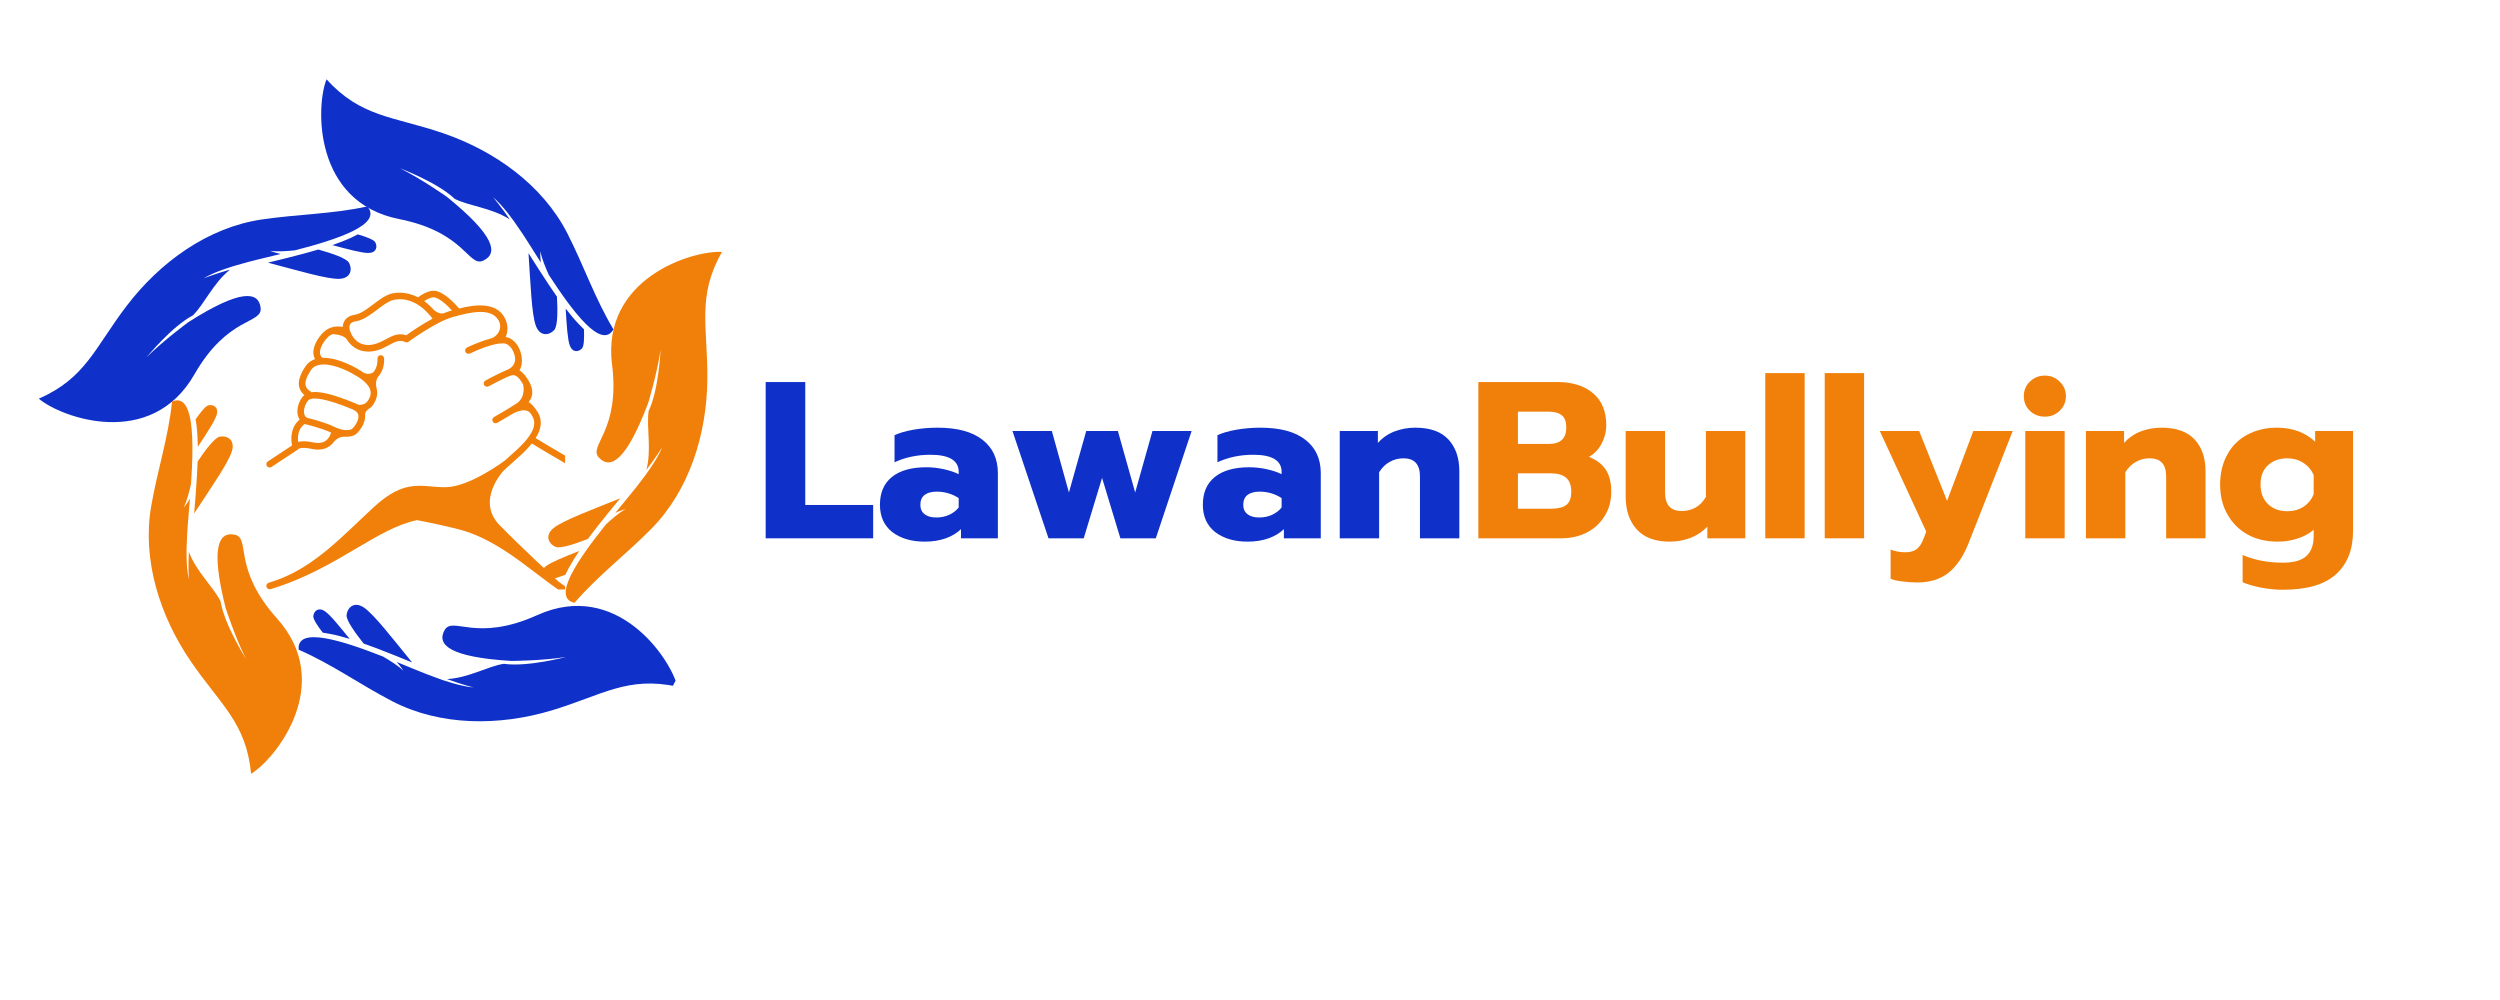 <svg xmlns="http://www.w3.org/2000/svg" xmlns:xlink="http://www.w3.org/1999/xlink" width="250" zoomAndPan="magnify" viewBox="0 0 187.5 75" height="100" preserveAspectRatio="xMidYMid meet" version="1.0"><defs><g/><clipPath id="36b2d66088"><path d="M 40 18 L 55 18 L 55 46 L 40 46 Z M 40 18 " clip-rule="nonzero"/></clipPath><clipPath id="6e73d236c5"><path d="M -5.242 45.277 L 18.746 0.039 L 64.777 24.445 L 40.789 69.688 Z M -5.242 45.277 " clip-rule="nonzero"/></clipPath><clipPath id="8d4319408a"><path d="M -5.242 45.277 L 18.746 0.039 L 64.777 24.445 L 40.789 69.688 Z M -5.242 45.277 " clip-rule="nonzero"/></clipPath><clipPath id="df73fa3309"><path d="M 24 5 L 47 5 L 47 27 L 24 27 Z M 24 5 " clip-rule="nonzero"/></clipPath><clipPath id="f051a103fd"><path d="M -5.242 45.277 L 18.746 0.039 L 64.777 24.445 L 40.789 69.688 Z M -5.242 45.277 " clip-rule="nonzero"/></clipPath><clipPath id="e033174d52"><path d="M -5.242 45.277 L 18.746 0.039 L 64.777 24.445 L 40.789 69.688 Z M -5.242 45.277 " clip-rule="nonzero"/></clipPath><clipPath id="c09f5d352e"><path d="M 2 15 L 29 15 L 29 32 L 2 32 Z M 2 15 " clip-rule="nonzero"/></clipPath><clipPath id="d6475c891e"><path d="M -5.242 45.277 L 18.746 0.039 L 64.777 24.445 L 40.789 69.688 Z M -5.242 45.277 " clip-rule="nonzero"/></clipPath><clipPath id="9e91cb88d4"><path d="M -5.242 45.277 L 18.746 0.039 L 64.777 24.445 L 40.789 69.688 Z M -5.242 45.277 " clip-rule="nonzero"/></clipPath><clipPath id="80403e0c98"><path d="M 11 30 L 23 30 L 23 59 L 11 59 Z M 11 30 " clip-rule="nonzero"/></clipPath><clipPath id="19f460cda4"><path d="M -5.242 45.277 L 18.746 0.039 L 64.777 24.445 L 40.789 69.688 Z M -5.242 45.277 " clip-rule="nonzero"/></clipPath><clipPath id="91b4ee3d0e"><path d="M -5.242 45.277 L 18.746 0.039 L 64.777 24.445 L 40.789 69.688 Z M -5.242 45.277 " clip-rule="nonzero"/></clipPath><clipPath id="557c522b77"><path d="M 22 45 L 51 45 L 51 55 L 22 55 Z M 22 45 " clip-rule="nonzero"/></clipPath><clipPath id="e48cdaaead"><path d="M -5.242 45.277 L 18.746 0.039 L 64.777 24.445 L 40.789 69.688 Z M -5.242 45.277 " clip-rule="nonzero"/></clipPath><clipPath id="0f13068ae0"><path d="M -5.242 45.277 L 18.746 0.039 L 64.777 24.445 L 40.789 69.688 Z M -5.242 45.277 " clip-rule="nonzero"/></clipPath><clipPath id="20245d5d2e"><path d="M 19.926 21.75 L 42.383 21.75 L 42.383 44.211 L 19.926 44.211 Z M 19.926 21.75 " clip-rule="nonzero"/></clipPath></defs><g clip-path="url(#36b2d66088)"><g clip-path="url(#6e73d236c5)"><g clip-path="url(#8d4319408a)"><path fill="#f1800a" d="M 45.906 27.352 C 46.531 32.387 44.07 33.422 44.926 34.328 C 45.785 35.234 46.973 34.57 48.613 30.23 C 48.613 30.23 49.289 28.008 49.543 26.223 C 49.543 26.223 49.414 29.23 48.648 30.828 C 48.469 32.027 48.887 33.684 48.48 35.242 C 49.137 34.391 49.676 33.527 49.676 33.527 C 49.289 34.434 48.609 35.398 48.039 36.125 C 47.648 36.656 46.934 37.5 46.145 38.469 C 46.543 38.277 46.93 38.176 46.93 38.176 C 46.449 38.438 45.875 38.93 45.445 39.332 C 43.406 41.883 41.332 44.844 43.09 45.211 C 44.871 43.152 46.91 41.621 48.832 39.68 C 51.715 36.77 53.02 32.531 53.051 28.418 C 53.082 24.484 52.25 22.254 54.145 18.895 C 51.945 18.766 45.098 20.855 45.902 27.352 Z M 44.086 40.422 C 43.023 40.84 42.043 41.141 41.68 41.02 C 41.109 40.77 40.848 40.133 41.535 39.59 C 42.25 39.027 44.293 38.273 46.52 37.371 C 45.914 38.105 45.309 38.84 44.723 39.59 C 44.512 39.863 44.297 40.141 44.09 40.422 Z M 42.402 43.109 C 41.781 43.344 41.23 43.5 41.012 43.426 C 40.637 43.262 40.461 42.84 40.918 42.48 C 41.309 42.176 42.289 41.781 43.445 41.32 C 43.148 41.758 42.875 42.199 42.633 42.648 C 42.559 42.789 42.477 42.945 42.402 43.109 Z M 42.402 43.109 " fill-opacity="1" fill-rule="evenodd"/></g></g></g><g clip-path="url(#df73fa3309)"><g clip-path="url(#f051a103fd)"><g clip-path="url(#e033174d52)"><path fill="#0f31ca" d="M 29.934 16.43 C 34.91 17.414 35.121 20.074 36.25 19.543 C 37.383 19.016 37.121 17.68 33.516 14.762 C 33.516 14.762 31.617 13.422 30 12.621 C 30 12.621 32.82 13.684 34.098 14.91 C 35.18 15.461 36.879 15.582 38.234 16.457 C 37.629 15.566 36.98 14.785 36.98 14.785 C 37.719 15.438 38.422 16.383 38.934 17.156 C 39.316 17.691 39.895 18.633 40.562 19.688 C 40.508 19.25 40.531 18.848 40.531 18.848 C 40.629 19.387 40.918 20.086 41.164 20.621 C 42.945 23.359 45.105 26.258 46.008 24.703 C 44.609 22.363 43.797 19.953 42.559 17.516 C 40.699 13.867 37.082 11.297 33.191 9.977 C 29.461 8.711 27.082 8.801 24.488 5.949 C 23.676 7.996 23.512 15.156 29.934 16.43 Z M 41.773 22.254 C 41.836 23.395 41.816 24.422 41.586 24.73 C 41.172 25.191 40.48 25.242 40.184 24.418 C 39.875 23.562 39.797 21.387 39.637 18.988 C 40.148 19.793 40.652 20.598 41.184 21.391 C 41.375 21.676 41.57 21.965 41.773 22.254 Z M 43.797 24.699 C 43.824 25.363 43.801 25.934 43.664 26.117 C 43.387 26.422 42.93 26.453 42.734 25.91 C 42.566 25.445 42.5 24.387 42.426 23.145 C 42.746 23.562 43.082 23.965 43.434 24.332 C 43.543 24.449 43.664 24.574 43.797 24.699 Z M 43.797 24.699 " fill-opacity="1" fill-rule="evenodd"/></g></g></g><g clip-path="url(#c09f5d352e)"><g clip-path="url(#d6475c891e)"><g clip-path="url(#9e91cb88d4)"><path fill="#0f31ca" d="M 14.578 28.082 C 17.098 23.68 19.688 24.324 19.547 23.086 C 19.402 21.848 18.055 21.664 14.141 24.152 C 14.141 24.152 12.266 25.523 10.988 26.801 C 10.988 26.801 12.895 24.469 14.469 23.652 C 15.332 22.801 15.992 21.227 17.25 20.223 C 16.215 20.512 15.266 20.875 15.266 20.875 C 16.121 20.383 17.242 20.02 18.137 19.781 C 18.766 19.59 19.844 19.344 21.055 19.047 C 20.625 18.957 20.25 18.809 20.25 18.809 C 20.793 18.887 21.547 18.836 22.133 18.773 C 25.293 17.957 28.73 16.832 27.547 15.484 C 24.883 16.062 22.336 16.062 19.633 16.461 C 15.582 17.059 11.992 19.668 9.5 22.938 C 7.113 26.066 6.441 28.352 2.91 29.902 C 4.59 31.324 11.324 33.762 14.578 28.082 Z M 23.875 18.715 C 24.973 19.02 25.941 19.367 26.16 19.684 C 26.465 20.223 26.293 20.895 25.418 20.914 C 24.508 20.934 22.422 20.312 20.098 19.699 C 21.023 19.473 21.949 19.25 22.867 19 C 23.199 18.91 23.535 18.816 23.875 18.715 Z M 26.836 17.578 C 27.473 17.762 28.008 17.969 28.137 18.156 C 28.34 18.516 28.223 18.957 27.645 18.973 C 27.148 18.98 26.129 18.707 24.926 18.383 C 25.426 18.211 25.914 18.023 26.375 17.809 C 26.52 17.738 26.676 17.664 26.836 17.578 Z M 26.836 17.578 " fill-opacity="1" fill-rule="evenodd"/></g></g></g><g clip-path="url(#80403e0c98)"><g clip-path="url(#19f460cda4)"><g clip-path="url(#91b4ee3d0e)"><path fill="#f1800a" d="M 20.781 46.391 C 17.395 42.609 18.824 40.355 17.605 40.102 C 16.383 39.848 15.785 41.07 16.914 45.57 C 16.914 45.57 17.625 47.781 18.438 49.395 C 18.438 49.395 16.824 46.848 16.543 45.102 C 16.008 44.012 14.723 42.891 14.164 41.379 C 14.109 42.453 14.16 43.469 14.16 43.469 C 13.961 42.5 13.969 41.324 14.023 40.398 C 14.043 39.742 14.145 38.641 14.246 37.395 C 14.027 37.777 13.766 38.086 13.766 38.086 C 14.012 37.598 14.203 36.863 14.328 36.289 C 14.547 33.031 14.562 29.414 12.906 30.113 C 12.621 32.824 11.816 35.238 11.344 37.934 C 10.637 41.965 11.98 46.191 14.301 49.59 C 16.52 52.84 18.473 54.199 18.832 58.035 C 20.711 56.891 25.145 51.266 20.781 46.391 Z M 14.82 34.617 C 15.457 33.668 16.09 32.859 16.457 32.754 C 17.066 32.633 17.648 33.008 17.391 33.844 C 17.125 34.715 15.879 36.5 14.562 38.512 C 14.641 37.562 14.719 36.613 14.773 35.66 C 14.789 35.32 14.809 34.969 14.82 34.617 Z M 14.672 31.449 C 15.051 30.902 15.41 30.461 15.633 30.395 C 16.035 30.316 16.418 30.566 16.25 31.117 C 16.105 31.59 15.52 32.473 14.836 33.512 C 14.828 32.988 14.805 32.465 14.746 31.957 C 14.727 31.801 14.703 31.625 14.672 31.449 Z M 14.672 31.449 " fill-opacity="1" fill-rule="evenodd"/></g></g></g><g clip-path="url(#557c522b77)"><g clip-path="url(#e48cdaaead)"><g clip-path="url(#0f13068ae0)"><path fill="#0f31ca" d="M 40.297 46.133 C 35.672 48.219 33.957 46.176 33.344 47.262 C 32.73 48.352 33.719 49.289 38.348 49.57 C 38.348 49.57 40.672 49.559 42.453 49.273 C 42.453 49.273 39.543 50.043 37.789 49.785 C 36.59 49.965 35.133 50.852 33.523 50.93 C 34.531 51.305 35.516 51.562 35.516 51.562 C 34.531 51.461 33.41 51.098 32.547 50.766 C 31.926 50.551 30.906 50.117 29.75 49.648 C 30.047 49.973 30.262 50.312 30.262 50.312 C 29.871 49.934 29.23 49.531 28.719 49.238 C 25.68 48.047 22.234 46.941 22.402 48.727 C 24.902 49.82 26.961 51.312 29.387 52.578 C 33.02 54.469 37.457 54.461 41.391 53.277 C 45.16 52.141 47.047 50.688 50.812 51.5 C 50.289 49.363 46.262 43.441 40.297 46.133 Z M 27.273 48.266 C 26.562 47.371 25.98 46.523 25.992 46.141 C 26.059 45.523 26.594 45.082 27.312 45.578 C 28.062 46.098 29.391 47.82 30.91 49.684 C 30.027 49.324 29.148 48.961 28.258 48.625 C 27.934 48.504 27.605 48.383 27.273 48.266 Z M 24.207 47.449 C 23.801 46.922 23.488 46.445 23.496 46.215 C 23.539 45.809 23.895 45.516 24.371 45.844 C 24.777 46.125 25.441 46.949 26.227 47.918 C 25.723 47.762 25.215 47.629 24.719 47.535 C 24.559 47.504 24.387 47.473 24.207 47.449 Z M 24.207 47.449 " fill-opacity="1" fill-rule="evenodd"/></g></g></g><g clip-path="url(#20245d5d2e)"><path fill="#f1800a" d="M 42.691 44.18 C 42.422 44.004 42.16 43.816 41.898 43.629 C 41.559 43.316 39.129 41.09 37.465 39.379 C 35.668 37.535 37.762 35.309 37.762 35.309 C 37.918 35.168 38.07 35.031 38.207 34.902 C 38.434 34.695 38.637 34.512 38.816 34.355 C 39.262 33.969 39.613 33.605 39.887 33.262 C 40.305 33.516 41.375 34.168 42.434 34.773 C 42.473 34.797 42.516 34.805 42.559 34.805 C 42.645 34.805 42.727 34.762 42.773 34.68 C 42.84 34.562 42.801 34.41 42.68 34.344 C 41.652 33.754 40.613 33.125 40.176 32.859 C 40.629 32.137 40.68 31.504 40.336 30.922 C 40.09 30.512 39.848 30.285 39.652 30.152 C 40.012 29.707 40.016 29.188 39.656 28.57 C 39.477 28.266 39.254 27.953 38.957 27.777 C 39.117 27.531 39.18 27.18 39.129 26.785 C 39.059 26.27 38.781 25.621 38.199 25.352 C 38.121 25.312 38.027 25.293 37.926 25.277 C 38.09 24.902 38.156 24.371 37.824 23.785 C 37.164 22.625 35.566 22.852 34.434 23.137 C 34.137 22.789 33.301 21.879 32.602 21.809 C 32.137 21.762 31.598 22.117 31.355 22.297 C 30.449 21.836 29.672 21.945 29.379 22.016 C 28.922 22.129 28.48 22.461 28.012 22.812 C 27.539 23.172 27.051 23.539 26.609 23.605 C 26.246 23.664 25.984 23.816 25.836 24.066 C 25.746 24.215 25.715 24.375 25.711 24.516 C 25.324 24.449 24.723 24.453 24.238 24.938 C 23.863 25.312 23.449 25.961 23.504 26.547 C 23.52 26.688 23.562 26.816 23.625 26.934 C 23.332 27.031 23.082 27.211 22.898 27.492 C 22.488 28.125 22.34 28.609 22.438 29.023 C 22.492 29.254 22.621 29.453 22.828 29.633 C 22.809 29.648 22.781 29.66 22.762 29.68 C 22.41 30.07 22.234 30.664 22.328 31.125 C 22.355 31.254 22.406 31.367 22.473 31.469 C 21.816 32 21.789 32.867 21.902 33.41 L 20.086 34.609 C 19.969 34.684 19.938 34.84 20.016 34.953 C 20.062 35.023 20.141 35.062 20.223 35.062 C 20.27 35.062 20.316 35.051 20.359 35.023 L 22.27 33.762 C 22.316 33.746 22.355 33.719 22.383 33.672 C 22.383 33.672 22.578 33.496 23.379 33.668 C 23.918 33.781 24.371 33.711 24.723 33.457 C 24.844 33.371 24.938 33.27 25.02 33.168 C 25.227 32.895 25.547 32.73 25.891 32.754 C 25.926 32.754 25.961 32.758 25.992 32.758 C 26.27 32.758 26.488 32.691 26.641 32.602 C 26.836 32.484 27.43 31.828 27.379 31.16 C 27.379 31.16 27.355 30.871 27.621 30.699 L 27.609 30.695 C 27.766 30.609 27.918 30.484 28.039 30.277 C 28.277 29.879 28.344 29.504 28.25 29.141 C 28.164 28.816 28.184 28.457 28.402 28.203 C 28.766 27.781 28.836 27.199 28.805 26.863 C 28.793 26.727 28.668 26.625 28.535 26.641 C 28.398 26.652 28.297 26.773 28.312 26.91 C 28.312 26.918 28.359 27.551 27.98 27.934 C 27.621 28.152 27.289 27.961 27.289 27.961 L 27.289 27.965 C 27.215 27.91 27.141 27.859 27.059 27.809 C 26.164 27.254 25.07 26.809 24.188 26.836 C 24.082 26.746 24.012 26.641 24 26.5 C 23.961 26.113 24.277 25.602 24.59 25.289 C 24.703 25.176 24.824 25.105 24.949 25.059 C 24.969 25.059 25.727 25.078 25.988 25.434 L 25.988 25.426 C 26.258 25.879 26.766 26.355 27.59 26.371 C 27.605 26.371 27.621 26.371 27.633 26.371 C 28.266 26.371 28.742 26.113 29.164 25.887 C 29.68 25.609 29.988 25.461 30.387 25.652 C 30.469 25.691 30.57 25.684 30.645 25.629 C 30.664 25.613 32.637 24.164 33.922 23.789 C 35.41 23.359 36.859 23.09 37.395 24.031 L 37.406 24.055 C 37.699 24.594 37.355 25.246 36.766 25.402 C 35.965 25.613 35.164 25.996 35.023 26.062 C 34.902 26.125 34.852 26.273 34.91 26.395 C 34.969 26.52 35.117 26.57 35.242 26.512 C 35.836 26.219 36.785 25.852 37.438 25.766 C 37.48 25.773 37.527 25.773 37.57 25.758 C 37.738 25.746 37.891 25.754 37.988 25.801 C 38.359 25.977 38.559 26.414 38.621 26.77 C 38.727 27.43 38.172 27.691 38.016 27.75 L 38 27.758 C 37.984 27.762 37.973 27.766 37.973 27.766 C 37.414 27.996 36.453 28.512 36.41 28.539 C 36.289 28.602 36.246 28.754 36.309 28.875 C 36.375 28.996 36.527 29.039 36.648 28.973 C 36.66 28.969 37.801 28.348 38.285 28.176 C 38.582 28.07 38.832 28.141 39.227 28.82 C 39.227 28.82 39.484 29.688 38.801 30.223 C 38.188 30.629 37.062 31.277 37.047 31.281 C 36.93 31.352 36.887 31.504 36.957 31.621 C 37.004 31.703 37.086 31.746 37.172 31.746 C 37.215 31.746 37.258 31.734 37.293 31.715 C 37.332 31.691 37.918 31.355 38.48 31.016 C 38.48 31.016 39.398 30.484 39.785 30.996 C 39.828 31.055 39.867 31.105 39.906 31.176 C 40.195 31.66 40.293 32.414 38.488 33.98 C 38.309 34.137 38.102 34.324 37.871 34.535 C 37.871 34.535 35.262 36.508 33.449 36.539 C 31.637 36.57 30.453 35.793 28.004 38.062 C 25.711 40.18 23.645 42.465 20.758 43.508 C 20.559 43.574 20.359 43.645 20.152 43.707 C 20.02 43.746 19.945 43.883 19.984 44.016 C 20.016 44.121 20.113 44.191 20.223 44.191 C 20.246 44.191 20.27 44.188 20.293 44.184 C 22.824 43.434 24.887 42.215 26.707 41.141 C 28.383 40.152 29.836 39.301 31.277 39.012 C 31.672 39.086 34.094 39.559 35.051 39.891 C 37.039 40.582 38.641 41.801 40.184 42.977 C 40.906 43.527 41.652 44.094 42.422 44.594 C 42.461 44.621 42.508 44.633 42.555 44.633 C 42.637 44.633 42.715 44.594 42.762 44.523 C 42.84 44.406 42.805 44.254 42.691 44.18 Z M 24.43 33.055 C 24.195 33.223 23.875 33.266 23.484 33.18 C 22.945 33.066 22.59 33.082 22.363 33.145 C 22.316 32.773 22.34 32.156 22.852 31.801 C 22.863 31.805 22.879 31.809 22.891 31.812 C 22.902 31.816 24.098 32.094 24.832 32.445 C 24.781 32.621 24.668 32.887 24.43 33.055 Z M 26.387 32.176 C 26.223 32.273 25.762 32.352 25.082 32.016 C 24.355 31.66 23.227 31.383 23.031 31.336 C 22.914 31.277 22.844 31.176 22.816 31.027 C 22.75 30.719 22.887 30.281 23.129 30.016 C 23.234 29.898 23.789 29.602 26.434 30.699 C 26.855 30.875 26.875 31.109 26.883 31.188 C 26.922 31.59 26.504 32.102 26.387 32.176 Z M 26.797 28.23 C 28.172 29.082 27.793 29.719 27.613 30.023 C 27.367 30.434 26.906 30.359 26.887 30.355 C 26.887 30.355 26.727 30.281 26.625 30.242 C 25.055 29.59 23.984 29.32 23.332 29.418 L 23.348 29.395 C 23.098 29.246 22.961 29.094 22.922 28.91 C 22.859 28.645 22.988 28.266 23.316 27.762 C 23.852 26.938 25.496 27.426 26.797 28.23 Z M 30.465 25.148 C 29.883 24.938 29.398 25.195 28.93 25.449 C 28.531 25.664 28.098 25.879 27.602 25.875 C 26.527 25.852 26.258 24.832 26.238 24.762 C 26.238 24.762 26.152 24.504 26.262 24.32 C 26.332 24.203 26.473 24.129 26.688 24.098 C 27.25 24.012 27.789 23.605 28.309 23.211 C 28.734 22.891 29.137 22.586 29.496 22.5 C 29.617 22.469 29.785 22.441 29.988 22.441 C 30.602 22.441 31.527 22.691 32.438 23.898 C 31.574 24.367 30.758 24.934 30.465 25.148 Z M 33.785 23.312 C 33.645 23.355 33.496 23.406 33.344 23.469 C 32.938 23.645 32.52 23.219 32.52 23.219 L 32.523 23.227 C 32.285 22.965 32.047 22.75 31.816 22.582 C 32.055 22.426 32.348 22.285 32.551 22.301 C 32.926 22.34 33.496 22.844 33.898 23.281 C 33.859 23.293 33.82 23.305 33.785 23.312 Z M 33.785 23.312 " fill-opacity="1" fill-rule="nonzero"/></g><g fill="#0f31ca" fill-opacity="1"><g transform="translate(56.675, 40.373)"><g><path d="M 0.75 -11.719 L 3.719 -11.719 L 3.719 -2.5 L 8.812 -2.5 L 8.812 0 L 0.75 0 Z M 0.75 -11.719 "/></g></g></g><g fill="#0f31ca" fill-opacity="1"><g transform="translate(65.574, 40.373)"><g><path d="M 3.781 0.25 C 2.781 0.25 1.969 0.008 1.344 -0.469 C 0.727 -0.957 0.422 -1.641 0.422 -2.516 C 0.422 -3.422 0.719 -4.113 1.312 -4.594 C 1.914 -5.082 2.773 -5.328 3.891 -5.328 C 4.328 -5.328 4.758 -5.281 5.188 -5.188 C 5.625 -5.094 6.004 -4.969 6.328 -4.812 L 6.328 -4.984 C 6.328 -5.836 5.617 -6.266 4.203 -6.266 C 3.223 -6.266 2.328 -6.078 1.516 -5.703 L 1.516 -7.734 C 1.867 -7.898 2.332 -8.035 2.906 -8.141 C 3.488 -8.242 4.098 -8.297 4.734 -8.297 C 6.223 -8.297 7.348 -7.992 8.109 -7.391 C 8.879 -6.797 9.266 -5.961 9.266 -4.891 L 9.266 0 L 6.5 0 L 6.5 -0.688 C 6.195 -0.395 5.816 -0.164 5.359 0 C 4.898 0.164 4.375 0.25 3.781 0.25 Z M 4.656 -1.562 C 5.008 -1.562 5.332 -1.629 5.625 -1.766 C 5.926 -1.91 6.16 -2.094 6.328 -2.312 L 6.328 -3.016 C 5.836 -3.336 5.285 -3.5 4.672 -3.5 C 4.285 -3.5 3.984 -3.414 3.766 -3.25 C 3.555 -3.082 3.453 -2.836 3.453 -2.516 C 3.453 -2.211 3.555 -1.977 3.766 -1.812 C 3.973 -1.645 4.27 -1.562 4.656 -1.562 Z M 4.656 -1.562 "/></g></g></g><g fill="#0f31ca" fill-opacity="1"><g transform="translate(75.513, 40.373)"><g><path d="M 0.422 -8.047 L 3.375 -8.047 L 4.656 -3.438 L 5.953 -8.047 L 8.328 -8.047 L 9.625 -3.438 L 10.922 -8.047 L 13.859 -8.047 L 11.172 0 L 8.516 0 L 7.141 -4.531 L 5.766 0 L 3.125 0 Z M 0.422 -8.047 "/></g></g></g><g fill="#0f31ca" fill-opacity="1"><g transform="translate(89.792, 40.373)"><g><path d="M 3.781 0.25 C 2.781 0.25 1.969 0.008 1.344 -0.469 C 0.727 -0.957 0.422 -1.641 0.422 -2.516 C 0.422 -3.422 0.719 -4.113 1.312 -4.594 C 1.914 -5.082 2.773 -5.328 3.891 -5.328 C 4.328 -5.328 4.758 -5.281 5.188 -5.188 C 5.625 -5.094 6.004 -4.969 6.328 -4.812 L 6.328 -4.984 C 6.328 -5.836 5.617 -6.266 4.203 -6.266 C 3.223 -6.266 2.328 -6.078 1.516 -5.703 L 1.516 -7.734 C 1.867 -7.898 2.332 -8.035 2.906 -8.141 C 3.488 -8.242 4.098 -8.297 4.734 -8.297 C 6.223 -8.297 7.348 -7.992 8.109 -7.391 C 8.879 -6.797 9.266 -5.961 9.266 -4.891 L 9.266 0 L 6.5 0 L 6.5 -0.688 C 6.195 -0.395 5.816 -0.164 5.359 0 C 4.898 0.164 4.375 0.25 3.781 0.25 Z M 4.656 -1.562 C 5.008 -1.562 5.332 -1.629 5.625 -1.766 C 5.926 -1.91 6.16 -2.094 6.328 -2.312 L 6.328 -3.016 C 5.836 -3.336 5.285 -3.5 4.672 -3.5 C 4.285 -3.5 3.984 -3.414 3.766 -3.25 C 3.555 -3.082 3.453 -2.836 3.453 -2.516 C 3.453 -2.211 3.555 -1.977 3.766 -1.812 C 3.973 -1.645 4.27 -1.562 4.656 -1.562 Z M 4.656 -1.562 "/></g></g></g><g fill="#0f31ca" fill-opacity="1"><g transform="translate(99.731, 40.373)"><g><path d="M 0.75 -8.047 L 3.609 -8.047 L 3.609 -7.156 C 3.953 -7.539 4.367 -7.828 4.859 -8.016 C 5.348 -8.203 5.863 -8.297 6.406 -8.297 C 7.531 -8.297 8.363 -8 8.906 -7.406 C 9.445 -6.82 9.719 -6.031 9.719 -5.031 L 9.719 0 L 6.766 0 L 6.766 -4.641 C 6.766 -5.547 6.352 -6 5.531 -6 C 5.156 -6 4.812 -5.91 4.5 -5.734 C 4.188 -5.566 3.922 -5.305 3.703 -4.953 L 3.703 0 L 0.75 0 Z M 0.75 -8.047 "/></g></g></g><g fill="#f1800a" fill-opacity="1"><g transform="translate(110.126, 40.373)"><g><path d="M 0.75 -11.719 L 6.688 -11.719 C 7.812 -11.719 8.703 -11.438 9.359 -10.875 C 10.016 -10.32 10.344 -9.523 10.344 -8.484 C 10.344 -7.992 10.227 -7.535 10 -7.109 C 9.781 -6.68 9.461 -6.348 9.047 -6.109 C 9.617 -5.879 10.039 -5.555 10.312 -5.141 C 10.582 -4.723 10.719 -4.176 10.719 -3.5 C 10.719 -2.789 10.547 -2.172 10.203 -1.641 C 9.867 -1.109 9.422 -0.703 8.859 -0.422 C 8.297 -0.141 7.664 0 6.969 0 L 0.75 0 Z M 6.031 -7.078 C 6.906 -7.078 7.344 -7.484 7.344 -8.297 C 7.344 -8.754 7.227 -9.066 7 -9.234 C 6.781 -9.41 6.441 -9.5 5.984 -9.5 L 3.719 -9.5 L 3.719 -7.078 Z M 6.219 -2.219 C 6.719 -2.219 7.094 -2.312 7.344 -2.5 C 7.594 -2.688 7.719 -3.02 7.719 -3.5 C 7.719 -3.977 7.586 -4.328 7.328 -4.547 C 7.066 -4.766 6.676 -4.875 6.156 -4.875 L 3.719 -4.875 L 3.719 -2.219 Z M 6.219 -2.219 "/></g></g></g><g fill="#f1800a" fill-opacity="1"><g transform="translate(121.255, 40.373)"><g><path d="M 3.984 0.25 C 2.879 0.25 2.051 -0.055 1.5 -0.672 C 0.945 -1.285 0.672 -2.098 0.672 -3.109 L 0.672 -8.047 L 3.625 -8.047 L 3.625 -3.438 C 3.625 -2.508 4.039 -2.047 4.875 -2.047 C 5.258 -2.047 5.609 -2.133 5.922 -2.312 C 6.234 -2.488 6.488 -2.754 6.688 -3.109 L 6.688 -8.047 L 9.641 -8.047 L 9.641 0 L 6.797 0 L 6.797 -0.875 C 6.441 -0.5 6.02 -0.219 5.531 -0.031 C 5.039 0.156 4.523 0.25 3.984 0.25 Z M 3.984 0.25 "/></g></g></g><g fill="#f1800a" fill-opacity="1"><g transform="translate(131.646, 40.373)"><g><path d="M 0.75 -12.391 L 3.703 -12.391 L 3.703 0 L 0.75 0 Z M 0.75 -12.391 "/></g></g></g><g fill="#f1800a" fill-opacity="1"><g transform="translate(136.104, 40.373)"><g><path d="M 0.75 -12.391 L 3.703 -12.391 L 3.703 0 L 0.75 0 Z M 0.75 -12.391 "/></g></g></g><g fill="#f1800a" fill-opacity="1"><g transform="translate(140.562, 40.373)"><g><path d="M 3.234 3.312 C 2.879 3.312 2.504 3.285 2.109 3.234 C 1.723 3.191 1.43 3.125 1.234 3.031 L 1.234 0.844 C 1.566 0.977 1.938 1.047 2.344 1.047 C 2.719 1.047 3.004 0.961 3.203 0.797 C 3.41 0.629 3.578 0.375 3.703 0.031 L 3.906 -0.5 L 0.422 -8.047 L 3.375 -8.047 L 5.469 -2.812 L 7.438 -8.047 L 10.391 -8.047 L 7.078 0.375 C 6.68 1.375 6.176 2.113 5.562 2.594 C 4.957 3.07 4.18 3.312 3.234 3.312 Z M 3.234 3.312 "/></g></g></g><g fill="#f1800a" fill-opacity="1"><g transform="translate(151.037, 40.373)"><g><path d="M 2.328 -9.125 C 1.879 -9.125 1.504 -9.27 1.203 -9.562 C 0.898 -9.852 0.75 -10.219 0.75 -10.656 C 0.75 -11.094 0.898 -11.457 1.203 -11.75 C 1.504 -12.051 1.879 -12.203 2.328 -12.203 C 2.766 -12.203 3.133 -12.051 3.438 -11.75 C 3.75 -11.457 3.906 -11.094 3.906 -10.656 C 3.906 -10.227 3.75 -9.863 3.438 -9.562 C 3.133 -9.27 2.766 -9.125 2.328 -9.125 Z M 0.859 -8.047 L 3.812 -8.047 L 3.812 0 L 0.859 0 Z M 0.859 -8.047 "/></g></g></g><g fill="#f1800a" fill-opacity="1"><g transform="translate(155.696, 40.373)"><g><path d="M 0.75 -8.047 L 3.609 -8.047 L 3.609 -7.156 C 3.953 -7.539 4.367 -7.828 4.859 -8.016 C 5.348 -8.203 5.863 -8.297 6.406 -8.297 C 7.531 -8.297 8.363 -8 8.906 -7.406 C 9.445 -6.82 9.719 -6.031 9.719 -5.031 L 9.719 0 L 6.766 0 L 6.766 -4.641 C 6.766 -5.547 6.352 -6 5.531 -6 C 5.156 -6 4.812 -5.91 4.5 -5.734 C 4.188 -5.566 3.922 -5.305 3.703 -4.953 L 3.703 0 L 0.75 0 Z M 0.75 -8.047 "/></g></g></g><g fill="#f1800a" fill-opacity="1"><g transform="translate(166.087, 40.373)"><g><path d="M 5.125 3.859 C 4.594 3.859 4.055 3.805 3.516 3.703 C 2.973 3.598 2.504 3.461 2.109 3.297 L 2.109 1.25 C 2.992 1.633 4 1.828 5.125 1.828 C 5.945 1.828 6.535 1.66 6.891 1.328 C 7.254 0.992 7.438 0.5 7.438 -0.156 L 7.438 -0.641 C 7.113 -0.359 6.711 -0.141 6.234 0.016 C 5.766 0.172 5.266 0.25 4.734 0.25 C 3.879 0.25 3.129 0.07 2.484 -0.281 C 1.836 -0.645 1.332 -1.148 0.969 -1.797 C 0.602 -2.441 0.422 -3.188 0.422 -4.031 C 0.422 -4.875 0.598 -5.617 0.953 -6.266 C 1.305 -6.922 1.805 -7.422 2.453 -7.766 C 3.109 -8.117 3.852 -8.297 4.688 -8.297 C 5.844 -8.297 6.797 -7.945 7.547 -7.25 L 7.547 -8.047 L 10.391 -8.047 L 10.391 -0.547 C 10.391 0.848 9.961 1.93 9.109 2.703 C 8.254 3.473 6.926 3.859 5.125 3.859 Z M 5.469 -2.031 C 5.926 -2.031 6.332 -2.145 6.688 -2.375 C 7.039 -2.613 7.289 -2.926 7.438 -3.312 L 7.438 -4.734 C 7.281 -5.117 7.023 -5.426 6.672 -5.656 C 6.316 -5.883 5.914 -6 5.469 -6 C 4.863 -6 4.375 -5.82 4 -5.469 C 3.633 -5.125 3.453 -4.648 3.453 -4.047 C 3.453 -3.43 3.633 -2.941 4 -2.578 C 4.375 -2.211 4.863 -2.031 5.469 -2.031 Z M 5.469 -2.031 "/></g></g></g></svg>